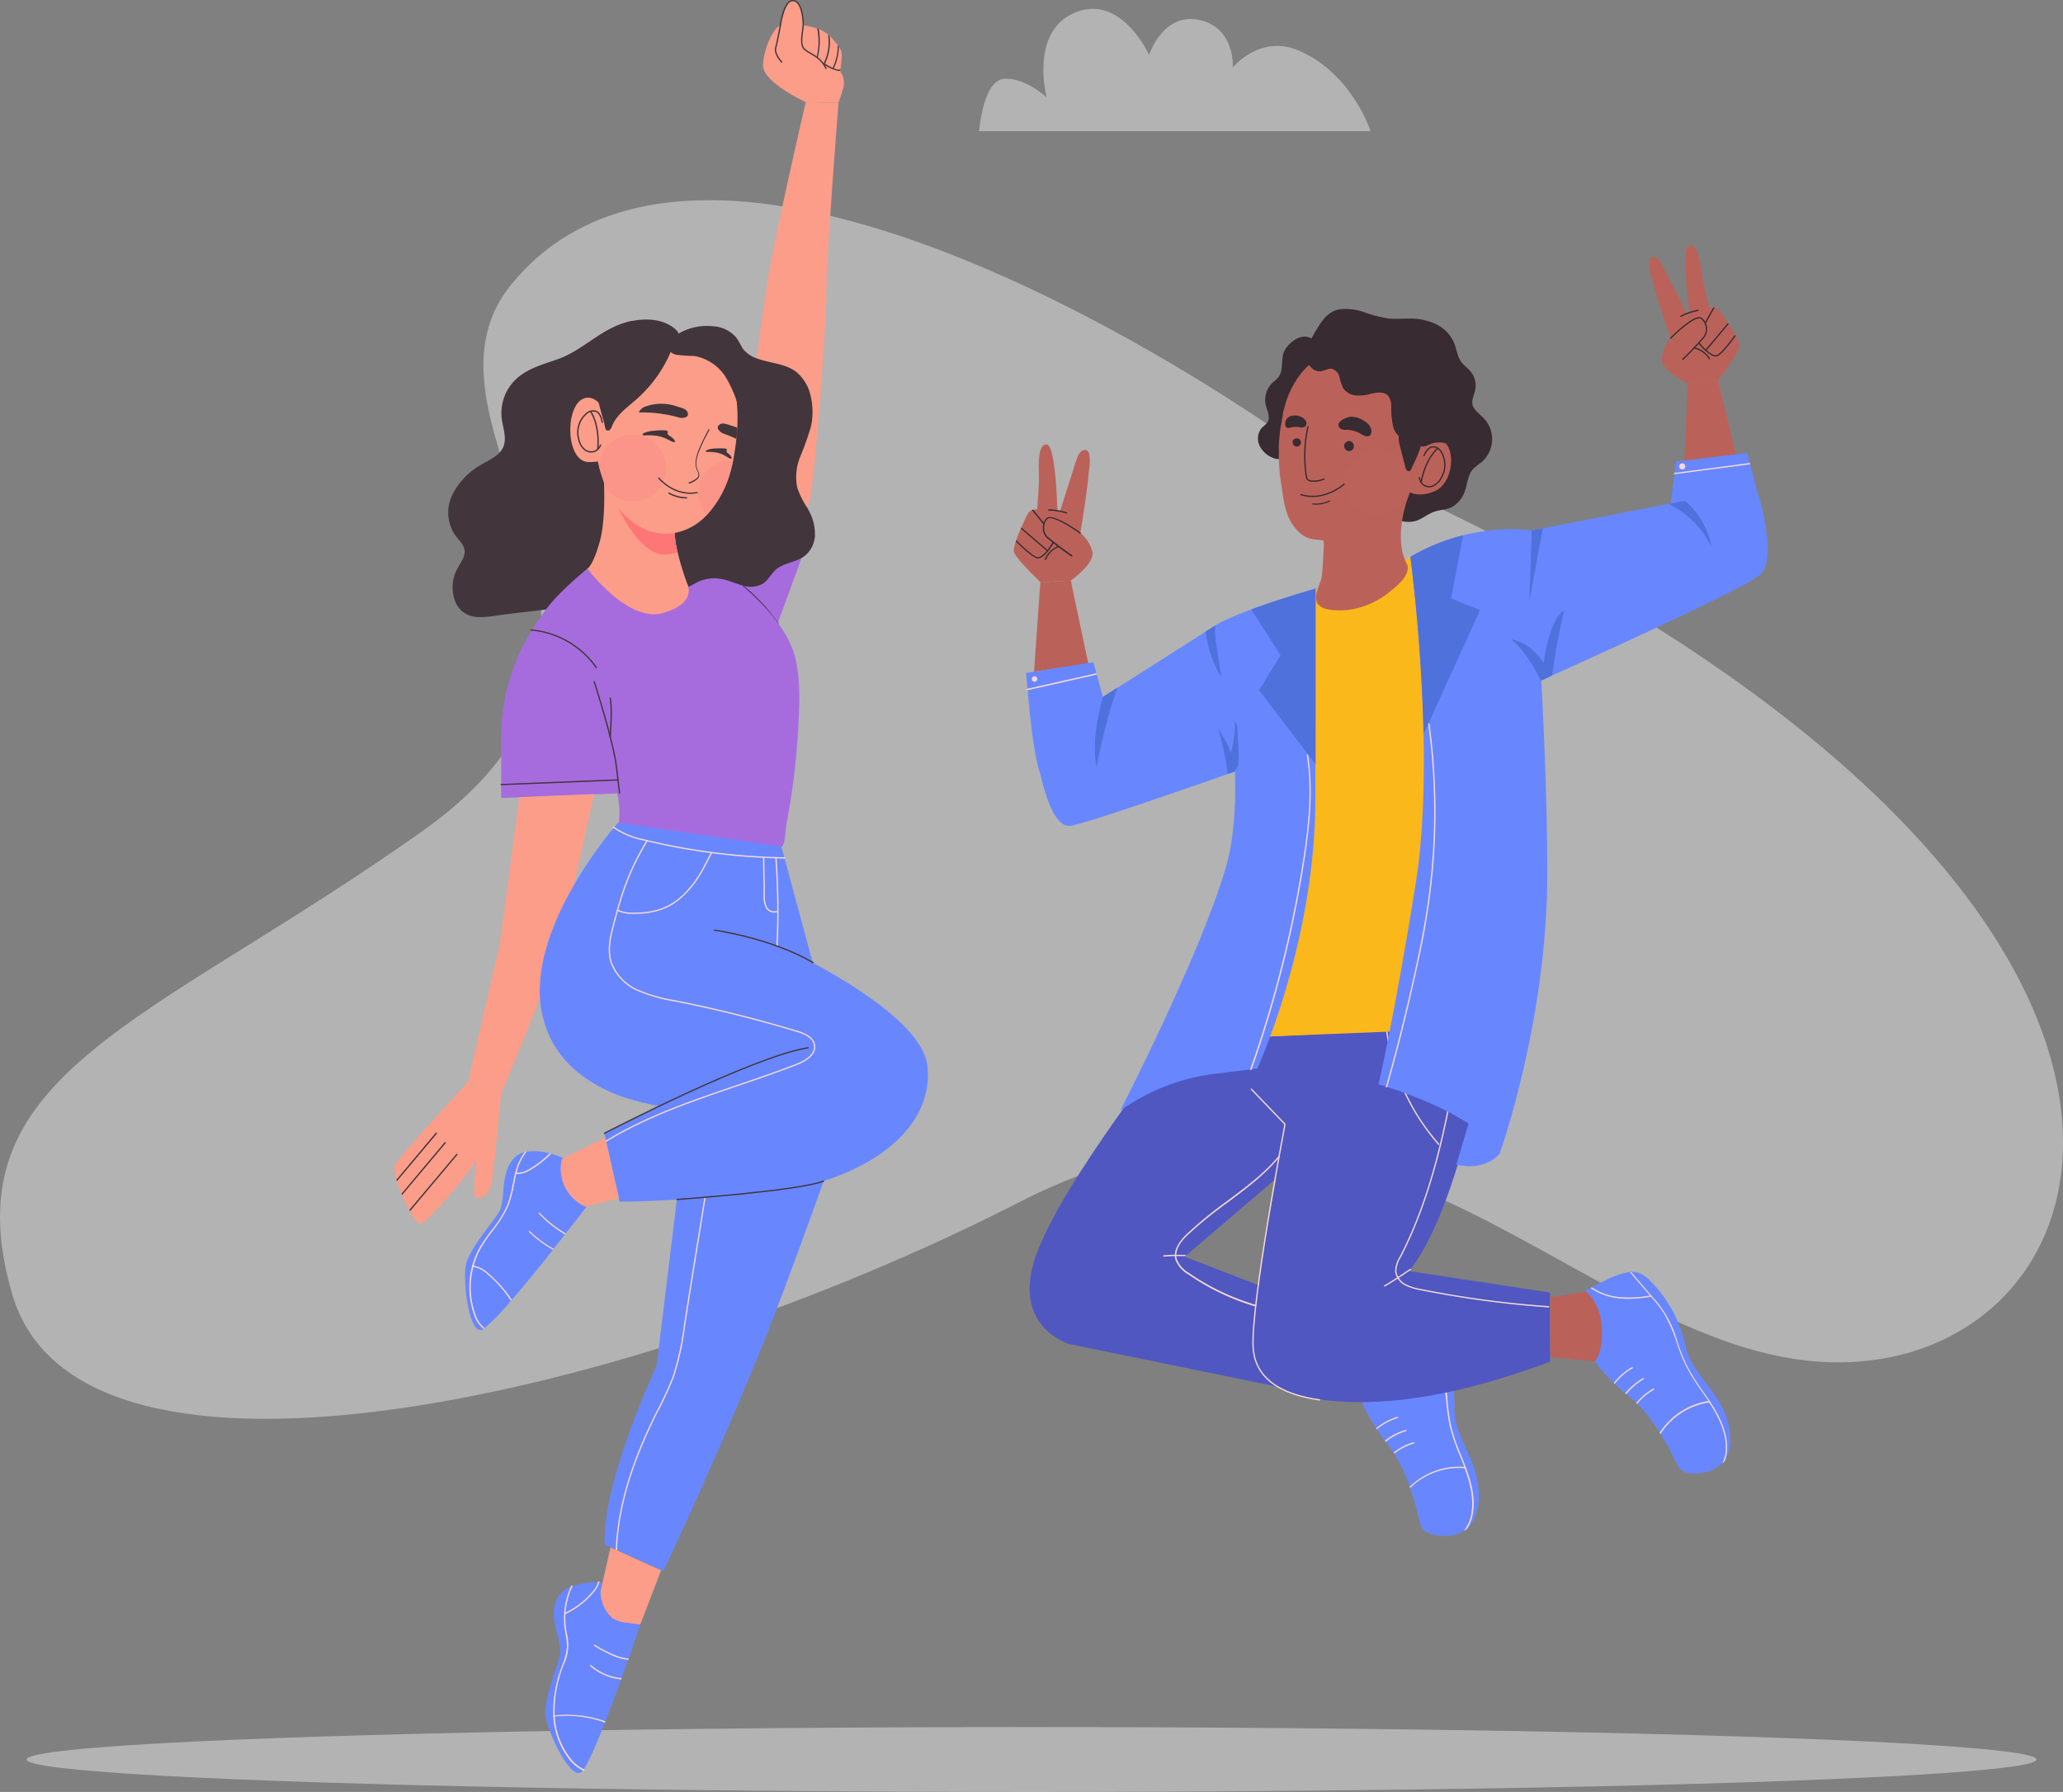 <svg id="svg4000" xmlns="http://www.w3.org/2000/svg" xmlns:xlink="http://www.w3.org/1999/xlink" viewBox="0 0 593.16 515.32"><rect x="0" y="0" width="593.16" height="515.32" fill="#808080" stroke="none"/><defs><linearGradient id="linear-gradient" x1="-739.53" y1="713.1" x2="-723" y2="731.37" gradientTransform="translate(-577.14 1268.85) rotate(180) scale(1.34)" gradientUnits="userSpaceOnUse"><stop offset="0" stop-color="#d16969" stop-opacity="0"/><stop offset="1" stop-color="#ba625a" stop-opacity="0.5"/></linearGradient><linearGradient id="linear-gradient-2" x1="275.87" y1="724.36" x2="281.41" y2="724.36" gradientTransform="matrix(1.34, 0, 0, -1.34, 14.87, 1268.85)" xlink:href="#linear-gradient"/></defs><g id="layer1"><g id="g3980"><path id="path20" d="M375.18,178c-11.42-5.17-19.38,4.67-19.38,4.67s.72-11.5-9.71-13.66-14.37,10.07-14.37,10.07-7.91-17.62-21.2-12.22-8.26,24.43-8.26,24.43-6.11-5.74-12.21-5.34-7.2,15.06-7.2,15.06H395.39s-5.1-16.2-20.21-23Z" transform="translate(-1.33 -163.29)" fill="#fff" fill-opacity="0.4"/><path id="path24" d="M373,290.32S208.92,171.15,148.42,245C114.79,286.05,202,346.06,122.91,402.2S-13.8,471.65,4.86,535.54C24.41,602.47,185.14,565,294.7,508.86s169.54,57.82,247.4,45.23S644.6,404.58,373,290.32Z" transform="translate(-1.33 -163.29)" fill="#fff" fill-opacity="0.4"/><ellipse id="ellipse32" cx="296.58" cy="505.99" rx="288.96" ry="9.33" fill="#fff" fill-opacity="0.4"/><path id="path443" d="M182.92,255.58a24.84,24.84,0,0,0-2.95.84c-6.68,2.38-11.51,7.73-18.11,10.11-4.26,1.52-8.92,2.67-12.29,5.93a13.37,13.37,0,0,0-4,11c.28,2.67,1.55,5.68.52,8.24s-3.83,3.72-6,5a20.74,20.74,0,0,0-8.61,8.67,11.74,11.74,0,0,0,.68,11.79c1.05,1.42,2.55,2.67,2.75,4.42s-1,3.28-1.82,4.79a11.22,11.22,0,0,0-.65,10.41c2.67,5.08,7.67,4.09,12.3,3.45,10.34-1.44,21.18-2.1,31.29-4.77a12.24,12.24,0,0,0,10.45-10.84c1.51-6.07,1.84-12.37,2.39-18.6q1.16-13.05,3.53-26c.78-4.25,1.67-8.5,2.67-12.71.56-2.39,2.87-7.13.63-9.17-3.3-3.09-8.34-3.43-12.76-2.51Z" transform="translate(-1.33 -163.29)" fill="#42353b"/><path id="path445" d="M213.39,303.47s6.67-45.31,8.24-57S233,192.67,233,192.67l9.42.2s-3.46,43.77-3.46,53.63-3.15,53.71-4.94,61-2.87,12.09-2.87,12.09Z" transform="translate(-1.33 -163.29)" fill="#fb9d89"/><path id="path447" d="M243.84,188.36a36,36,0,0,1-1.47,4.51l-9.35-.2s-12.49-5.73-12.3-10.68,3.07-10.58,4.73-11.21l.3-.09a20.63,20.63,0,0,1,6.56-.11,19.24,19.24,0,0,1,3.89.89l.45.16a9.87,9.87,0,0,1,2.82,1.61l.43.37.3.3c.89,1,1.49,1.69,2,2.32h0a5.21,5.21,0,0,1,.36.55,3.76,3.76,0,0,1,.75,2.95,25.91,25.91,0,0,1-.35,3.52h0v.63a5.83,5.83,0,0,1,.9,4.48Z" transform="translate(-1.33 -163.29)" fill="#fb9d89"/><path id="path449" d="M224.7,176.54s1.53-13,4.51-13.07,3,5.67,3.1,9.13,0,4.42,0,4.42Z" transform="translate(-1.33 -163.29)" fill="#fb9d89"/><path id="path451" d="M226.1,181.12s-2.23-2.22-1.72-4.1,1.39-6.77,1.39-6.77.89-6.68,3.42-6.78,3.11,4.93,3.09,6.78-1,5.16,0,6.77,4.69,2,6.55,5.95" transform="translate(-1.33 -163.29)" fill="none" stroke="#42353b" stroke-linecap="round" stroke-linejoin="round" stroke-width="0.37"/><path id="path453" d="M236.45,179.8a.11.11,0,0,1,0,.08.17.17,0,0,1-.14,0h0a.17.17,0,0,1-.15-.2v-.09a19,19,0,0,0,.12-8.16l.45.16a19.6,19.6,0,0,1-.28,8.21Z" transform="translate(-1.33 -163.29)" fill="#42353b"/><path id="path455" d="M238.52,181.63l-.09.2a.26.26,0,0,1-.16.09.14.14,0,0,1-.09,0,.2.2,0,0,1-.1-.25,14,14,0,0,0,1.34-8.38l.43.37a14.51,14.51,0,0,1-1.33,8Z" transform="translate(-1.33 -163.29)" fill="#42353b"/><path id="path457" d="M242.92,183.31v.39h-.22a2.8,2.8,0,0,1-.64-.08,12.08,12.08,0,0,1-3.74-1.71s-.06-.07-.06-.1a.14.14,0,0,1,0-.17.2.2,0,0,1,.25,0h.08a18,18,0,0,0,2.2,1.2l.34.13a7.47,7.47,0,0,0,1,.31,2.49,2.49,0,0,0,.77,0Z" transform="translate(-1.33 -163.29)" fill="#42353b"/><path id="path459" d="M242.53,176.78a14.84,14.84,0,0,1-1.44,6.1h0a.14.14,0,0,1-.14.08h-.09a.21.21,0,0,1-.11-.2,14.28,14.28,0,0,0,1.43-6.49h0Z" transform="translate(-1.33 -163.29)" fill="#42353b"/><polygon id="polygon461" points="223.09 150.23 230.42 153.52 230.55 153.58 232.62 154.52 230.43 160.52 223.75 178.84 223.62 179.2 223.37 179.9 203.16 166.61 198.06 163.25 199.34 159.86 204.09 147.15 205.83 142.51 206.94 143.02 223.09 150.23" fill="#a66cde"/><path id="path463" d="M214.84,331.71A54.86,54.86,0,0,1,225,342.59" transform="translate(-1.33 -163.29)" fill="none" stroke="#42353b" stroke-linecap="round" stroke-linejoin="round" stroke-width="0.37"/><path id="path465" d="M235.48,318.55a7.89,7.89,0,0,1-3,4.78,4.12,4.12,0,0,1-.75.47l-6.67,18.33a11.55,11.55,0,0,1-2.68-3.52c-.56-1.56.82-3.32,1.34-4.82.91-2.52,1.54-5.17,2.35-7.74a30.62,30.62,0,0,1,1.34-3.84,13.64,13.64,0,0,1,2.29-3.75,6.77,6.77,0,0,1,1.89-1.48.67.67,0,0,1,.18-.11h.07a2.69,2.69,0,0,1,2.23-.24A2.55,2.55,0,0,1,235.48,318.55Z" transform="translate(-1.33 -163.29)" fill="#a66cde" opacity="0.32" style="isolation:isolate"/><path id="path467" d="M170.23,326.82s-10,8-13.35,13.86c0,0,10.07,23.26,15.72,33.5s7.65,21.85,6.54,25.73c-.31,1.06,0,1.42,0,1.42s28.56,15.15,47,5.41c.91-.48,1.08-5.09,1.26-6.1.58-3.29,1.18-6.56,1.65-9.86.91-6.39,1.52-12.85,1.86-19.3.32-6.13.56-12.91-.9-18.88-1.33-5.72-5.34-11.05-9.19-15.16a82.36,82.36,0,0,0-9.09-8.22c-1.55-1.22-3.3-2.32-4.73-3.7-.73-.69-1.74-2.92-2.92-2.77Z" transform="translate(-1.33 -163.29)" fill="#a66cde"/><path id="path469" d="M156.82,340.68A59.19,59.19,0,0,0,145.43,376v16.78l34-1.34s1.7-8.2-4.44-20S156.82,340.68,156.82,340.68Z" transform="translate(-1.33 -163.29)" fill="#a66cde"/><path id="path471" d="M172.18,359.33s5.54,17.16,6.41,24.59l.87,7.42" transform="translate(-1.33 -163.29)" fill="none" stroke="#42353b" stroke-linecap="round" stroke-linejoin="round" stroke-width="0.37"/><path id="path473" d="M176.79,375.17s.63-8,0-11.11" transform="translate(-1.33 -163.29)" fill="none" stroke="#42353b" stroke-linecap="round" stroke-linejoin="round" stroke-width="0.37"/><line id="line475" x1="144.08" y1="225.63" x2="177.69" y2="224.29" stroke-width="0.37" stroke="#42353b" stroke-linecap="round" stroke-linejoin="round" fill="none"/><path id="path477" d="M154,344.46a25.56,25.56,0,0,1,18.81,10.84" transform="translate(-1.33 -163.29)" fill="none" stroke="#42353b" stroke-linecap="round" stroke-linejoin="round" stroke-width="0.37"/><path id="path479" d="M150.68,392.53,145,434.88l-9.13,39.58,9.56,3.39s12.53-29.76,16.2-41.74,10.51-44.47,10.51-44.47Z" transform="translate(-1.33 -163.29)" fill="#fb9d89"/><path id="path481" d="M145.47,477.85l-5,15c-1.47,5.14-16.13,21.89-18.09,22.39-.66.16-1.9-1.34-3.2-3.64l-.2-.36a44.3,44.3,0,0,1-2.08-4.27c-.06-.12-.11-.25-.16-.38-.51-1.21-1-2.45-1.34-3.58a1.69,1.69,0,0,0-.12-.44c-.56-2-.73-3.66-.28-4.46,1.73-2.92,20.84-23.66,20.84-23.66Z" transform="translate(-1.33 -163.29)" fill="#fb9d89"/><path id="path483" d="M139,491.26s-2.32,16-.73,16.52,3.79-1.17,4.41-4.26,2.75-25.67,2.75-25.67l-5.34,4Z" transform="translate(-1.33 -163.29)" fill="#fb9d89"/><path id="path485" d="M132.85,495.37,119.22,511.6l-.2-.36,13.55-16.11a.2.2,0,0,1,.25,0,.19.19,0,0,1,0,.24Z" transform="translate(-1.33 -163.29)" fill="#42353b"/><path id="path487" d="M129.5,492l-12.56,14.95c-.06-.12-.11-.25-.16-.38l12.42-14.81a.2.2,0,0,1,.27,0,.21.21,0,0,1,0,.24Z" transform="translate(-1.33 -163.29)" fill="#42353b"/><path id="path489" d="M126.93,489.31,115.43,503a1.59,1.59,0,0,0-.12-.44l11.33-13.52a.19.19,0,0,1,.26,0h0a.17.17,0,0,1,0,.24Z" transform="translate(-1.33 -163.29)" fill="#42353b"/><path id="path491" d="M235.69,317.19a7.62,7.62,0,0,1-.21,1.34,7.9,7.9,0,0,1-3,4.78,4.07,4.07,0,0,1-.75.46c-1.73,1-3.82,1.34-5.61,2.25a6.51,6.51,0,0,0-1.74,1.11c-1.34,1.2-2.17,3-3.68,4a7.29,7.29,0,0,1-5.9.51l-.28-.07c-1.86-.54-3.63-1.33-5.53-1.74a11.15,11.15,0,0,0-4.53,0,10.68,10.68,0,0,0-3.27,1.22,11.91,11.91,0,0,1-1.94,1,2.64,2.64,0,0,1-1.15.13,3.87,3.87,0,0,1-2.31-1.58,21.27,21.27,0,0,1-3.71-6.51c-.2-.5-.36-1-.51-1.49a31.91,31.91,0,0,1-1.19-6.05c-.11-1.12-.18-2.23-.2-3.32v-1.67a77,77,0,0,1,.66-8c.09-.78.2-1.57.31-2.36.3-2.16.61-4.31.89-6.48v-.36c.21-1.68.37-3.38.53-5.07,0-.75.13-1.53.16-2.27.11-1.51.18-3,.24-4.53v-6.31q0-4-.3-8v-.65a12.78,12.78,0,0,1,.14-4.23,4.66,4.66,0,0,1,1.22-2.24,3.84,3.84,0,0,1,.57-.57,3.14,3.14,0,0,1,.4-.34c.39-.31.81-.6,1.23-.87h.11a16.12,16.12,0,0,1,9.74-2.19,9.53,9.53,0,0,1,6.86,3.18c.8,1,1.34,2.29,2,3.33a8.43,8.43,0,0,0,3.77,2.67c3.59,1.43,8.17,1.5,11.38,3.83a12.31,12.31,0,0,1,4.33,7.12,19.65,19.65,0,0,1,.08,8.7,81.53,81.53,0,0,1-3.08,8.69,15.22,15.22,0,0,0-.84,9,24.7,24.7,0,0,0,2.83,5.65c.19.35.39.7.56,1.06a13.32,13.32,0,0,1,1.66,6.85Z" transform="translate(-1.33 -163.29)" fill="#42353b"/><path id="path493" d="M191.91,339.6c-10.11,2.82-21.68-12.78-21.68-12.78s1.7-.92,3.62-8.09,1-19.48,1-19.48l14.87,12,5.62,4.56a24.37,24.37,0,0,0,.8,6.18,81.59,81.59,0,0,0,2.79,9.18s3.06,5.59-7.05,8.41Z" transform="translate(-1.33 -163.29)" fill="#fb9d89"/><path id="path495" d="M196.17,322a9,9,0,0,1-3.38.76c-8.49.4-15.09-16.52-15.09-16.52l12,5,5.62,4.56a24.8,24.8,0,0,0,.83,6.18Z" transform="translate(-1.33 -163.29)" fill="#f77"/><path id="path497" d="M196.17,322a9,9,0,0,1-3.38.76c-8.49.4-15.09-16.52-15.09-16.52l12,5,5.62,4.56a24.8,24.8,0,0,0,.83,6.18Z" transform="translate(-1.33 -163.29)" fill="#f77" opacity="0.35" style="isolation:isolate"/><path id="path499" d="M213.31,286.3a30.24,30.24,0,0,1-.26,3.2c-.23,2.19-.57,4.26-.89,6a44.37,44.37,0,0,1-1.23,4.83,30.31,30.31,0,0,1-6.39,11.06,16.56,16.56,0,0,1-9.67,5.24c-9.11,1.33-16.69-6.27-19.66-14.11a44.61,44.61,0,0,1-3-13.77S172,260.69,195.89,261C211.27,261.15,213.92,274.94,213.31,286.3Z" transform="translate(-1.33 -163.29)" fill="#fb9d89"/><path id="path501" d="M195.49,265.27a45.34,45.34,0,0,0,5.34.38,13.35,13.35,0,0,1,9.35,6.41,35.09,35.09,0,0,1,4.1,10.87,2.85,2.85,0,0,0,.65,1.42,1,1,0,0,0,1.34,0,1.29,1.29,0,0,0,.15-.72,29,29,0,0,0-3.33-15.35,12.72,12.72,0,0,0-9.13-7.17,28.51,28.51,0,0,0-10.44-.86c-3.56.39.19,4.58,2,5Z" transform="translate(-1.33 -163.29)" fill="#42353b"/><path id="path503" d="M177.68,285.82s-4-10.51-9-7.7-4.61,18.33,2.18,18.06,6.78-1.87,6.78-1.87Z" transform="translate(-1.33 -163.29)" fill="#fb9d89"/><path id="path505" d="M174.47,284.73c-.22-1.24-.61-2.67-1.79-3.15a2.92,2.92,0,0,0-2.68.59,7.17,7.17,0,0,0-2.31,7.27,5.44,5.44,0,0,0,1.58,3,3,3,0,0,0,3.21.57,3.63,3.63,0,0,0,1.53-1.71" transform="translate(-1.33 -163.29)" fill="none" stroke="#42353b" stroke-linecap="round" stroke-linejoin="round" stroke-width="0.39"/><path id="path507" d="M171.13,281.62s2.67,3.5,2.08,10.85" transform="translate(-1.33 -163.29)" fill="none" stroke="#42353b" stroke-linecap="round" stroke-linejoin="round" stroke-width="0.39"/><path id="path509" d="M183.19,288.31a9.6,9.6,0,0,0-9.58,9.25,49.42,49.42,0,0,0,1.6,5c.19.52.4,1,.64,1.53a9.61,9.61,0,1,0,7.34-15.79Z" transform="translate(-1.33 -163.29)" fill="#fb9489"/><path id="path511" d="M212.16,295.54a44.37,44.37,0,0,1-1.23,4.83,30.31,30.31,0,0,1-6.39,11.06,9.42,9.42,0,0,1-2.37-6.3,9.58,9.58,0,0,1,9.57-9.6h.42Z" transform="translate(-1.33 -163.29)" fill="#fb9489"/><path id="path513" d="M187.25,280.09A3.26,3.26,0,0,0,185,281.9a39.28,39.28,0,0,1,11.56,1.46c1.14.32,3.25,0,2.35-1.72-.44-.87-2-1.15-2.89-1.45A13.52,13.52,0,0,0,187.25,280.09Z" transform="translate(-1.33 -163.29)" fill="#42353b"/><path id="path515" d="M213.31,286.3a30.24,30.24,0,0,1-.26,3.2,35.91,35.91,0,0,0-3.63-1.49c-1.12-.39-2.67-1.9-.94-2.77.86-.45,2.35.24,3.21.48a12,12,0,0,1,1.62.58Z" transform="translate(-1.33 -163.29)" fill="#42353b"/><path id="path517" d="M199.44,302.32a.18.18,0,0,1-.1-.24.17.17,0,0,1,.1-.1,6.22,6.22,0,0,0,2.21-1.18,1.62,1.62,0,0,0,.44-.53,2,2,0,0,0-.28-1.55l-.16-.38c-.8-2,0-4.31.74-6.1a54.4,54.4,0,0,1,2.68-5.48.17.17,0,0,1,.21,0,.2.2,0,0,1,0,.25,50.72,50.72,0,0,0-2.67,5.44c-.79,1.83-1.5,4-.75,5.83a.92.92,0,0,0,.15.36,2.26,2.26,0,0,1,.28,1.86,2.11,2.11,0,0,1-.54.65,6.19,6.19,0,0,1-2.32,1.23Z" transform="translate(-1.33 -163.29)" fill="#42353b"/><path id="path519" d="M192.55,287.06a1.56,1.56,0,0,1,.57.11.42.42,0,0,1,.22.46c0,.08-.08.15-.11.24-.08.38.76.8,1,1a3.82,3.82,0,0,1,1.11,1.12c.1.18.12.45-.18.44a2.17,2.17,0,0,1-.92-.3c-.63-.3-1.24-.65-1.9-.9a9.8,9.8,0,0,0-2.05-.59,17,17,0,0,0-3.49-.14h-.32a.39.39,0,0,1-.35-.2.28.28,0,0,1,0-.25.91.91,0,0,1,.23-.17,8.39,8.39,0,0,1,3-.71,21,21,0,0,1,3.17-.12Z" transform="translate(-1.33 -163.29)" fill="#42353b"/><path id="path521" d="M209.74,292.28a1,1,0,0,1,.45.12.32.32,0,0,1,.14.4.55.55,0,0,0-.12.19c-.12.31.5.69.7.87a2.71,2.71,0,0,1,.78,1c.07.16,0,.38-.2.36a2,2,0,0,1-.74-.3c-.48-.28-.93-.6-1.44-.84a9.26,9.26,0,0,0-1.63-.57,12.58,12.58,0,0,0-2.87-.27h-.27c-.1,0-.24,0-.25-.19a.19.19,0,0,1,.08-.2.39.39,0,0,1,.2-.13,7.54,7.54,0,0,1,2.58-.46,18.66,18.66,0,0,1,2.59,0Z" transform="translate(-1.33 -163.29)" fill="#42353b"/><path id="path523" d="M190.76,300.8s4.35,5.34,11,4.16" transform="translate(-1.33 -163.29)" fill="none" stroke="#42353b" stroke-linecap="round" stroke-linejoin="round" stroke-width="0.37"/><path id="path525" d="M193.71,305.12a10.36,10.36,0,0,0,5,1.33" transform="translate(-1.33 -163.29)" fill="none" stroke="#42353b" stroke-linecap="round" stroke-linejoin="round" stroke-width="0.39"/><path id="path527" d="M175.35,286.3a1.21,1.21,0,0,0,.3.67.86.86,0,0,0,1.09-.12,3.25,3.25,0,0,0,.57-1.05c1.34-3.31,4.53-5.47,7.21-7.86a37.85,37.85,0,0,0,9.35-12.75c.79-1.74,1.44-3.86.5-5.54s-3.38-2.28-5.41-2.07a17.57,17.57,0,0,0-8.4,3.66,20.54,20.54,0,0,0-6.68,7.77c-2.58,5.87.21,11.53,1.47,17.29Z" transform="translate(-1.33 -163.29)" fill="#42353b"/><path id="path529" d="M238.07,503v.12l-.46,1.34c-1.92,5.42-5.21,14.58-11,30.05C214,568.66,192.08,615.1,192.08,615.1l-16.89-7.64c-.82-18,14.93-51.37,14.93-51.37l5.58-45.74.23-1.81v-.25c-14.41.76-16.48.53-16.48.53l-4.34-19.59L191,481.3c-13.35-1.95-31.81-9.35-34.24-29.17C153.87,428.21,179,399.9,179,399.9l47,6.84,9,33.39c15.47,8.39,32,19.64,33,29.91,1.48,14.52-10.5,26.74-30,32.92Z" transform="translate(-1.33 -163.29)" fill="#6887ff"/><path id="path531" d="M238,503.08l-.45,1.34a13.24,13.24,0,0,1-2.94,1.64,71.81,71.81,0,0,1-9.6,3l-16.16,4.4c-2.85.79-5.92,1.56-8.68.47a9.67,9.67,0,0,1-4.48-3.73l.19-1.76h0c1.33-1.47,6.42-1,8-1.08,6.33-.47,12.64-1,19-1.51C228.06,505.47,233.26,505,238,503.08Z" transform="translate(-1.33 -163.29)" fill="#6887ff" opacity="0.27" style="isolation:isolate"/><path id="path533" d="M190.2,481.68h0l.32-.06a34.3,34.3,0,0,0,6.61-3,221.63,221.63,0,0,1,33.2-13.36h.14l2.38-.73c.33-.48-.5-.92-1.09-.92a65.26,65.26,0,0,0-13.15,1.25,68.45,68.45,0,0,0-22.31,8.67c-1.57,1-9,4.88-8.8,6.89a1.31,1.31,0,0,0,0,.28Z" transform="translate(-1.33 -163.29)" fill="#6887ff" opacity="0.27" style="isolation:isolate"/><path id="path535" d="M187.41,405c-5.22,8.76-7.21,14.77-9.79,24.64-.9,3.41-1.61,7.05-.55,10.42a14.1,14.1,0,0,0,7.61,8,46,46,0,0,0,10.92,3.09c11.78,2.33,23.45,5.26,34.93,8.73,2.17.66,4.68,1.74,5,4,.41,2.67-2.58,4.51-5.12,5.5-18.51,7.19-38.21,11.87-55.13,22.27" transform="translate(-1.33 -163.29)" fill="none" stroke="#f5d9d6" stroke-linecap="round" stroke-linejoin="round" stroke-width="0.37"/><path id="path537" d="M178.86,425a8,8,0,0,0,3.81.9c6,.2,11.07-1.11,15.32-5.35s5.58-7.66,7.92-12" transform="translate(-1.33 -163.29)" fill="none" stroke="#f5d9d6" stroke-linecap="round" stroke-linejoin="round" stroke-width="0.37"/><path id="path539" d="M224.43,410a211.73,211.73,0,0,1,.33,25.19" transform="translate(-1.33 -163.29)" fill="none" stroke="#f5d9d6" stroke-linecap="round" stroke-linejoin="round" stroke-width="0.37"/><path id="path541" d="M224.63,425.44a2.53,2.53,0,0,1-3-1.33,7.34,7.34,0,0,1-.58-3.49c0-4.79-.13-5.78-.14-10.58" transform="translate(-1.33 -163.29)" fill="none" stroke="#f5d9d6" stroke-linecap="round" stroke-linejoin="round" stroke-width="0.37"/><path id="path543" d="M177.68,401.16a23.19,23.19,0,0,0,8.79,3.67A182.64,182.64,0,0,0,227,410" transform="translate(-1.33 -163.29)" fill="none" stroke="#f5d9d6" stroke-linecap="round" stroke-linejoin="round" stroke-width="0.37"/><path id="path545" d="M204,507.89c-2,12.53-4,24.53-5.93,37.08a78.75,78.75,0,0,1-3.17,14.3A99.62,99.62,0,0,1,190,569.78c-6.15,12.38-11,25.7-11.46,39.52" transform="translate(-1.33 -163.29)" fill="none" stroke="#f5d9d6" stroke-linecap="round" stroke-linejoin="round" stroke-width="0.37"/><path id="path547" d="M206.77,430.78S223,433,235.12,440.13" transform="translate(-1.33 -163.29)" fill="none" stroke="#42353b" stroke-linecap="round" stroke-linejoin="round" stroke-width="0.37"/><path id="path549" d="M175.13,489.19s42.4-22,58.53-24.59" transform="translate(-1.33 -163.29)" fill="none" stroke="#42353b" stroke-linecap="round" stroke-linejoin="round" stroke-width="0.37"/><path id="path551" d="M196,508.22s34.58-2.41,42.1-5.26" transform="translate(-1.33 -163.29)" fill="none" stroke="#42353b" stroke-linecap="round" stroke-linejoin="round" stroke-width="0.37"/><path id="path553" d="M185.7,629.67s-1.5,4.48-3.63,10.54a1.47,1.47,0,0,1-.15.39c-.58,1.65-1.22,3.44-1.88,5.34,0,.13-.09.26-.15.39-1.43,4-3,8.16-4.5,12l-.13.36c-2.4,6.11-4.67,11.36-6.12,13.46a3.71,3.71,0,0,1-.23.32,2,2,0,0,1-.75.67c-3.27,1-8.85-10.93-9.88-15.75s3.39-14.69,4.09-18.44-3.54-10.31-.9-15.86a7.27,7.27,0,0,1,4-3.48,3.16,3.16,0,0,1,.43-.16,21,21,0,0,1,7.38-1.12h.88Z" transform="translate(-1.33 -163.29)" fill="#6887ff"/><path id="path555" d="M169.19,672.54h-.07a11.12,11.12,0,0,1-4.2-3.4,22,22,0,0,1-4.52-12.93,36.22,36.22,0,0,1,2.42-13.58c.08-.23.17-.47.25-.71a16.88,16.88,0,0,0,1.25-4.68,16.3,16.3,0,0,0-.38-4c-.09-.51-.17-1-.25-1.54a22.23,22.23,0,0,1,1.87-12.35.2.2,0,0,1,.24-.1.18.18,0,0,1,.11.22l0,0a21.94,21.94,0,0,0-1.83,12.14c.07.51.16,1,.26,1.52a12.92,12.92,0,0,1-.89,8.8l-.26.71a35.67,35.67,0,0,0-2.39,13.44,21.66,21.66,0,0,0,4.43,12.71,10.68,10.68,0,0,0,4,3.29.19.19,0,0,1,.09.25.16.16,0,0,1-.12.17Z" transform="translate(-1.33 -163.29)" fill="#f5d9d6"/><path id="path557" d="M163.91,627.43a.18.18,0,0,1-.17-.11.19.19,0,0,1,.09-.25,23.26,23.26,0,0,0,8-6.23,6.4,6.4,0,0,0,1.48-2.67.19.19,0,0,1,.22-.15h0a.2.2,0,0,1,.14.23,6.93,6.93,0,0,1-1.57,2.86,23.54,23.54,0,0,1-8.14,6.33Z" transform="translate(-1.33 -163.29)" fill="#f5d9d6"/><path id="path559" d="M175.41,658.31l-.13.36a32,32,0,0,0-14.48-1.75h-.37a.71.71,0,0,1-.11-.12.2.2,0,0,1,.1-.18h.37a32.72,32.72,0,0,1,14.62,1.69Z" transform="translate(-1.33 -163.29)" fill="#f5d9d6"/><path id="path561" d="M182.09,640.24a1.26,1.26,0,0,1-.14.38,14.85,14.85,0,0,1-3.77-.92,38,38,0,0,1-6-3.1.18.18,0,0,1-.08-.25h0a.21.21,0,0,1,.27-.07,37.15,37.15,0,0,0,5.95,3.06,14.57,14.57,0,0,0,3.78.9Z" transform="translate(-1.33 -163.29)" fill="#f5d9d6"/><path id="path563" d="M180.06,645.87c0,.13-.09.26-.14.39A15.94,15.94,0,0,1,171,642.4a.22.22,0,0,1,0-.27.21.21,0,0,1,.28,0,15.28,15.28,0,0,0,8.77,3.74Z" transform="translate(-1.33 -163.29)" fill="#f5d9d6"/><path id="path565" d="M176.86,608.3S174,620.92,174,621a10.29,10.29,0,0,0,3.45,7.66,10.11,10.11,0,0,0,4.41,1.33c.4,0,3.48.72,3.67.23l5.88-15.35Z" transform="translate(-1.33 -163.29)" fill="#fb9d89"/><path id="path567" d="M170,510.27s-2.46,3.22-6,7.72a2.17,2.17,0,0,1-.24.29c-1,1.34-2.08,2.67-3.23,4.11l-.19.31c-3.77,4.73-8,10-11.82,14.36l-.27.32a67.66,67.66,0,0,1-7.54,7.79l-.34.22a1.57,1.57,0,0,1-.92.4c-3.38-.16-4.86-13.18-4.28-18.08s7.94-12.81,9.79-16.16,0-10.89,4.26-15.28a6.08,6.08,0,0,1,3-1.66,2.85,2.85,0,0,1,.58-.12,16,16,0,0,1,6.67.52,3,3,0,0,1,.43.12,28.67,28.67,0,0,1,3.37,1.19Z" transform="translate(-1.33 -163.29)" fill="#6887ff"/><path id="path569" d="M152.76,494.47a15,15,0,0,0-2.87,6,2.22,2.22,0,0,0-.09.37h0c-.24,1-.46,2-.67,3.05a32.55,32.55,0,0,1-1.67,6.23,34.31,34.31,0,0,1-4.5,7.19,43.39,43.39,0,0,0-3.41,5,20.61,20.61,0,0,0-2,5,1.58,1.58,0,0,0-.11.37,22.83,22.83,0,0,0,.6,13.61,7.73,7.73,0,0,0,2.61,3.88l-.34.22a8.17,8.17,0,0,1-2.67-4,23.37,23.37,0,0,1,1.58-19.3,44.11,44.11,0,0,1,3.44-5,33,33,0,0,0,4.41-7,34.48,34.48,0,0,0,1.66-6.17c.2-1,.4-2,.67-3.06a16.33,16.33,0,0,1,2.76-6.23,2,2,0,0,1,.64-.16Z" transform="translate(-1.33 -163.29)" fill="#f5d9d6"/><path id="path571" d="M148.45,537l-.27.32a34.76,34.76,0,0,0-6.57-7.49,8.09,8.09,0,0,0-4.18-2.2h-.24v-.38h.32a8.51,8.51,0,0,1,4.31,2.29A36.52,36.52,0,0,1,148.45,537Z" transform="translate(-1.33 -163.29)" fill="#f5d9d6"/><path id="path573" d="M159.8,495.11a30.06,30.06,0,0,1-6.14,4.74,7.79,7.79,0,0,1-3.41,1.07h-.68v-.39a1.22,1.22,0,0,0,.27,0,6.59,6.59,0,0,0,3.59-1,29.1,29.1,0,0,0,5.89-4.52,2.77,2.77,0,0,1,.48.11Z" transform="translate(-1.33 -163.29)" fill="#f5d9d6"/><path id="path575" d="M164,518a2.17,2.17,0,0,1-.24.29,33.4,33.4,0,0,1-7.51-6,.18.18,0,0,1,0-.25h0a.19.19,0,0,1,.25,0l0,0A32.83,32.83,0,0,0,164,518Z" transform="translate(-1.33 -163.29)" fill="#f5d9d6"/><path id="path577" d="M160.51,522.39l-.19.31a32.44,32.44,0,0,1-6.88-5.11.18.18,0,0,1,0-.25h0a.18.18,0,0,1,.25,0l0,0a31.73,31.73,0,0,0,6.8,5.06Z" transform="translate(-1.33 -163.29)" fill="#f5d9d6"/><path id="path579" d="M175.32,490.43l-12.43,6.15A11.93,11.93,0,0,0,165.28,507c2.81,3.16,4.68,3.3,4.68,3.3l9.35-2.38Z" transform="translate(-1.33 -163.29)" fill="#fb9d89"/><path id="path581" d="M393,566.67a47.31,47.31,0,0,0,4,7.28l.2.32c.69,1.05,1.48,2.18,2.35,3.34.06.09.16.2.22.31l.67.86A25.57,25.57,0,0,1,402,581a1,1,0,0,1,.21.32,46.14,46.14,0,0,1,4.46,9.55l.15.4c1,3.08,1.88,6.2,2.59,9.16a10.21,10.21,0,0,0,.64,2c.94,1.78,3.53,2.31,5.35,2.49a11.29,11.29,0,0,0,6.9-1.34,6.17,6.17,0,0,0,1-.72,5.63,5.63,0,0,0,.84-.92,12.06,12.06,0,0,0,2-4.85c1.09-5.34-.22-10.26-2.35-15.09-1.91-4.3-4.28-8.67-4.26-13.5a37.41,37.41,0,0,0-5.63-20.59,11,11,0,0,0-2.51-2.88,5.94,5.94,0,0,0-2.21-.94l-.47-.06a23.87,23.87,0,0,0-7.66.84c-1.33.27-2.67.59-4,.95l-.24.06c-.67.19-1.34.39-2,.61,1.77,8.94-1.79,20.23-1.79,20.23Z" transform="translate(-1.33 -163.29)" fill="#6887ff"/><path id="path583" d="M408.64,544l4.09,7.77.12.23.06.14a38.23,38.23,0,0,1,2.58,5.59,42,42,0,0,1,1.71,9.1,57.69,57.69,0,0,0,1,6.67,59.07,59.07,0,0,0,2.94,8.58c.41,1,.84,2.1,1.23,3.15a1.52,1.52,0,0,0,.19.5.17.17,0,0,0,0,.1c1.24,3.45,2.57,8,1.85,12.49a10.89,10.89,0,0,1-2.19,5.24,6.33,6.33,0,0,0,1-.72,12.15,12.15,0,0,0,1.62-4.47c.74-4.64-.64-9.27-1.92-12.76-.46-1.23-.95-2.48-1.43-3.68a55.45,55.45,0,0,1-2.91-8.51,62.4,62.4,0,0,1-1-6.67,31.79,31.79,0,0,0-4.39-15l-4-7.71Z" transform="translate(-1.33 -163.29)" fill="#f5d9d6"/><path id="path585" d="M406.64,590.82l.14.4A20,20,0,0,1,422,585.48a.78.78,0,0,1,.51.18.17.17,0,0,1,0,.1l.38.08a.55.55,0,0,0-.08-.4.87.87,0,0,0-.4-.26,1.86,1.86,0,0,0-.41-.08,20.43,20.43,0,0,0-15.31,5.72Z" transform="translate(-1.33 -163.29)" fill="#f5d9d6"/><path id="path587" d="M406.52,551.32a36.69,36.69,0,0,0,6.53.83v-.39a32,32,0,0,1-8.73-1.44,17.15,17.15,0,0,1-7.39-4.62l-.29.25a17.65,17.65,0,0,0,7.56,4.73c.76.24,1.53.46,2.32.64Z" transform="translate(-1.33 -163.29)" fill="#f5d9d6"/><path id="path589" d="M397,574l.2.32a17.07,17.07,0,0,1,6-3.22.21.21,0,0,0,.14-.24.19.19,0,0,0-.24-.12h0A17.83,17.83,0,0,0,397,574Z" transform="translate(-1.33 -163.29)" fill="#f5d9d6"/><path id="path591" d="M399.52,577.61c.06.09.16.2.22.31a17.12,17.12,0,0,1,5.84-3.06.2.2,0,0,0,.13-.24.18.18,0,0,0-.22-.14h0a17.7,17.7,0,0,0-6,3.13Z" transform="translate(-1.33 -163.29)" fill="#f5d9d6"/><path id="path593" d="M402,581a1,1,0,0,1,.21.32,16.69,16.69,0,0,1,5.63-2.91.2.2,0,0,0,.13-.24.16.16,0,0,0-.18-.14l-.05,0a16.76,16.76,0,0,0-5.74,3Z" transform="translate(-1.33 -163.29)" fill="#f5d9d6"/><path id="path595" d="M384.58,545.87l10.44.62s3.56,4,2.08,11.67c-1.34,6.88-4,8.54-4,8.54l-12.15-4Z" transform="translate(-1.33 -163.29)" fill="#ba625a"/><path id="path597" d="M309,549.85l77.47,15.87,5.79-21.65-50.34-19.38.14-.12.44-.36,36.61-31.28,7-32.55-47.25,2.33s-31.77,40-39.5,61.19,9.67,26,9.67,26Z" transform="translate(-1.33 -163.29)" fill="#5057c1"/><path id="path599" d="M335.78,524.5a.19.19,0,0,0,.21.17h0c1-.09,2-.14,3.18-.16H342l.44-.36h-3.31a20.27,20.27,0,0,0-3.2.16.2.2,0,0,0-.17.2Z" transform="translate(-1.33 -163.29)" fill="#f5d9d6"/><path id="path601" d="M362.43,538.93a.18.18,0,0,0,.18-.13.19.19,0,0,0-.13-.24,67,67,0,0,1-19.27-9.18,7.8,7.8,0,0,1-3.55-4.1c-.51-2,.5-4.26,3-6.68A115.55,115.55,0,0,1,354.44,509c5.25-3.93,10.69-8,14.69-12.89a.18.18,0,0,0,0-.27.19.19,0,0,0-.26,0c-4,4.87-9.45,8.91-14.69,12.82a116.65,116.65,0,0,0-11.81,9.68c-2.61,2.57-3.66,5-3.11,7.1a8.15,8.15,0,0,0,3.7,4.31A67.06,67.06,0,0,0,362.31,539Z" transform="translate(-1.33 -163.29)" fill="#f5d9d6"/><path id="path603" d="M429.67,459.09s-8.52,51.9-23.23,69.72L447,535v19.88c-19.31,7.2-41.8,13.17-62.52,11.27-6.09-.56-13.14-1.63-18-5.68-6.76-5.62-4.51-15.4-3.78-23.08a350.06,350.06,0,0,1,7.8-44.53c1.6-7,3-14,4.54-20.94.27-1.2,2.26-13.35,3.78-13.35Z" transform="translate(-1.33 -163.29)" fill="#5057c1"/><path id="path605" d="M361.12,476.52l9.68,10.07s-9.94,52.29-9.16,64.29,14.06,14.2,19.1,15" transform="translate(-1.33 -163.29)" fill="none" stroke="#f5d9d6" stroke-linecap="round" stroke-linejoin="round" stroke-width="0.37"/><path id="path607" d="M406.85,528.35s-5.93,4-7.43,4.73" transform="translate(-1.33 -163.29)" fill="none" stroke="#f5d9d6" stroke-linecap="round" stroke-linejoin="round" stroke-width="0.37"/><path id="path609" d="M421.74,459.58c-3.64,22.31-7.42,45-17.76,65.14a7.79,7.79,0,0,0-1.34,4.23,5.24,5.24,0,0,0,2.67,3.76,15.13,15.13,0,0,0,4.54,1.44,289.65,289.65,0,0,0,36.75,4.94" transform="translate(-1.33 -163.29)" fill="none" stroke="#f5d9d6" stroke-linecap="round" stroke-linejoin="round" stroke-width="0.37"/><path id="path611" d="M415,492.36a62.73,62.73,0,0,1-15.43-37.13" transform="translate(-1.33 -163.29)" fill="none" stroke="#f5d9d6" stroke-linecap="round" stroke-linejoin="round" stroke-width="0.37"/><path id="path613" d="M459.78,554.76a49.29,49.29,0,0,0,5.54,6.19l.27.27c.91.87,1.92,1.79,3,2.67l.3.26.84.69c.68.56,1.33,1.15,2,1.8a1.73,1.73,0,0,1,.28.26,46.3,46.3,0,0,1,6.49,8.32l.23.36c1.71,2.76,3.23,5.61,4.58,8.35a10.24,10.24,0,0,0,1.06,1.77c1.33,1.51,4,1.46,5.77,1.2a11,11,0,0,0,6.42-2.81,5.83,5.83,0,0,0,.78-.93,6.14,6.14,0,0,0,.62-1.09,12,12,0,0,0,.87-5.17c-.12-5.44-2.51-9.95-5.68-14.18-2.81-3.77-6.1-7.5-7.17-12.2a37.58,37.58,0,0,0-10.09-18.82,11,11,0,0,0-3.09-2.24,5.62,5.62,0,0,0-2.36-.4H470a23.74,23.74,0,0,0-7.27,2.54c-1.23.56-2.46,1.16-3.63,1.8a1,1,0,0,0-.23.12c-.62.33-1.22.68-1.8,1,3.68,8.47,2.72,20.21,2.72,20.21Z" transform="translate(-1.33 -163.29)" fill="#6887ff"/><path id="path615" d="M470,529.19l5.73,6.68.16.19.11.12a39.56,39.56,0,0,1,3.77,4.87,43.76,43.76,0,0,1,3.7,8.48,54,54,0,0,0,2.47,6.29,55.52,55.52,0,0,0,4.78,7.7l1.91,2.8c.09.15.2.3.28.44v.1c2,3.07,4.29,7.18,4.61,11.75a11.12,11.12,0,0,1-1,5.6,6.22,6.22,0,0,0,.78-.92,12.15,12.15,0,0,0,.58-4.71c-.32-4.7-2.67-8.89-4.74-12-.7-1.11-1.47-2.19-2.21-3.26a58.19,58.19,0,0,1-4.73-7.64,60.11,60.11,0,0,1-2.47-6.25,31.67,31.67,0,0,0-7.63-13.59l-5.7-6.68Z" transform="translate(-1.33 -163.29)" fill="#f5d9d6"/><path id="path617" d="M478.53,575.32l.23.37a20,20,0,0,1,13.5-9,.66.66,0,0,1,.55,0,.14.14,0,0,1,0,.09h.37a.51.51,0,0,0-.15-.39,1,1,0,0,0-.44-.14,1.48,1.48,0,0,0-.42,0,20.4,20.4,0,0,0-13.64,9.06Z" transform="translate(-1.33 -163.29)" fill="#f5d9d6"/><path id="path619" d="M469.56,536.81a37.87,37.87,0,0,0,6.55-.65l-.06-.37a33,33,0,0,1-8.82.53,17.17,17.17,0,0,1-8.25-2.84l-.21.31a17.75,17.75,0,0,0,8.42,2.91,23.49,23.49,0,0,0,2.37.11Z" transform="translate(-1.33 -163.29)" fill="#f5d9d6"/><path id="path621" d="M465.32,561l.27.26a17,17,0,0,1,5.15-4.48.2.2,0,0,0,.08-.26.16.16,0,0,0-.22-.09h0a17.4,17.4,0,0,0-5.25,4.56Z" transform="translate(-1.33 -163.29)" fill="#f5d9d6"/><path id="path623" d="M468.62,564l.3.25a17.21,17.21,0,0,1,5-4.3.18.18,0,0,0,.07-.25.19.19,0,0,0-.25-.08h0a17.8,17.8,0,0,0-5.12,4.38Z" transform="translate(-1.33 -163.29)" fill="#f5d9d6"/><path id="path625" d="M471.76,566.78a1.67,1.67,0,0,1,.28.25,17,17,0,0,1,4.84-4.09.24.24,0,0,0,.08-.26.18.18,0,0,0-.23-.09l0,0a16.75,16.75,0,0,0-4.93,4.17Z" transform="translate(-1.33 -163.29)" fill="#f5d9d6"/><path id="path627" d="M447,536.42l10.3-1.74s4.39,3.15,4.65,10.9c.22,7-2.07,9.23-2.07,9.23l-12.75-1.22Z" transform="translate(-1.33 -163.29)" fill="#ba625a"/><path id="path629" d="M432.64,494.85s-3.65,5.35-12.57,3.36l3.51-11.76s8,3.62,9.06,8.4Z" transform="translate(-1.33 -163.29)" fill="#6887ff"/><path id="path631" d="M432.64,494.85s-3.65,5.35-12.57,3.36l3.51-11.76s8,3.62,9.06,8.4Z" transform="translate(-1.33 -163.29)" fill="#6887ff" opacity="0.3" style="isolation:isolate"/><path id="path633" d="M404.11,325l2.74-1.66s7.59,51.59,6.08,77.38-10.62,59.18-10.62,59.18l-37.93,1.52S378,419,376.52,384.09s0-50.06,0-50.06Z" transform="translate(-1.33 -163.29)" fill="#fbb81b"/><path id="path635" d="M370.23,265.44c-.48,2.13,0,4.64-1.34,6.35a12.07,12.07,0,0,1-1.43,1.34,6.87,6.87,0,0,0-2.28,6.25c.35,1.79,1.52,3.7.61,5.34a11.21,11.21,0,0,1-1.65,1.58,4.81,4.81,0,0,0-.66,5.15,7.13,7.13,0,0,0,4,3.56,3.06,3.06,0,0,0,1.74.24,2.92,2.92,0,0,0,1.33-.86,12.21,12.21,0,0,0,2.9-6.28,38,38,0,0,1,1.6-6.82c1.6-3.9,5.14-6.93,6-11.06.58-2.67-.07-8.47-3.09-9.83s-7.12,2.1-7.77,5Z" transform="translate(-1.33 -163.29)" fill="#382b31"/><path id="path637" d="M386.29,252.27a15.45,15.45,0,0,1,7.26.8,37.78,37.78,0,0,0,7.1,1.83c1.93.18,3.86,0,5.8,0a17.57,17.57,0,0,1,7.56,1.51,10.72,10.72,0,0,1,5.34,5.34c.76,1.79.94,3.85,2,5.45.83,1.19,2.1,2,3,3.15a6.29,6.29,0,0,1,1.15,5c-.28,1.45-1.09,2.87-.79,4.32s1.93,2.57,3.08,3.73a8.73,8.73,0,0,1,0,12.35c-.18.18-.36.35-.55.51a19.74,19.74,0,0,0-2.49,2.06c-1.33,1.6-1.51,3.9-2.16,5.93a7.89,7.89,0,0,1-4.45,5.15c-1.33.51-2.88.51-4.27,1-2,.63-3.63,2.17-5.64,2.74a8.19,8.19,0,0,1-6.49-1.16,16.12,16.12,0,0,1-4.63-4.89,24.15,24.15,0,0,1-3.08-6.56c-.58-2.06-.82-4.18-1.41-6.24a9.76,9.76,0,0,0-3.3-5.34c-1.71-1.27-3.91-1.61-5.8-2.59-4.24-2.18-6.37-7.43-5.63-12.14a43,43,0,0,0,1.07-6c0-1.51-.41-3-.36-4.51.12-4.36,3.08-10.55,7.67-11.43Z" transform="translate(-1.33 -163.29)" fill="#382b31"/><path id="path639" d="M407.69,295.15c.72-.75,3.59-6.68,8-5.21s3.77,12.42-2.07,14.7-8-.67-8-.67Z" transform="translate(-1.33 -163.29)" fill="#ba625a"/><path id="path641" d="M410.76,294.31c.52-1.12,1.26-2.4,2.5-2.52a2.76,2.76,0,0,1,2.3,1.21,7.13,7.13,0,0,1,.29,7.47,5.27,5.27,0,0,1-2.26,2.43,2.87,2.87,0,0,1-3.15-.28,3.55,3.55,0,0,1-1-2" transform="translate(-1.33 -163.29)" fill="none" stroke="#382b31" stroke-linecap="round" stroke-linejoin="round" stroke-width="0.37"/><path id="path643" d="M414.7,292.23s-3.44,2.67-4.77,9.76" transform="translate(-1.33 -163.29)" fill="none" stroke="#382b31" stroke-linecap="round" stroke-linejoin="round" stroke-width="0.37"/><path id="path645" d="M369,292.48a40.09,40.09,0,0,1,.28-4.26,11.79,11.79,0,0,1,.21-1.74l.67-3.82a.74.74,0,0,1,0-.21,4.7,4.7,0,0,1,.17-.83,8.32,8.32,0,0,1,.24-.88,26.15,26.15,0,0,1,4.91-10.14A20.94,20.94,0,0,1,389.73,263a19.12,19.12,0,0,1,4.47.17c.33.05.66.11,1,.19l.49.1,1,.27a20.26,20.26,0,0,1,11.42,8.78c1.75,2.67,2.39,6.46,2.78,9.67a35.76,35.76,0,0,1,0,8.65,1.17,1.17,0,0,1-.07.47,9.7,9.7,0,0,1-.21,1.33,63.57,63.57,0,0,1-3.87,12.29,34.69,34.69,0,0,0-2.61,11.49,23.42,23.42,0,0,0,.5,6,28.4,28.4,0,0,0,1.33,3.37c.92,3-3.08,6.1-5.14,7.77a24,24,0,0,1-9.88,4.8,20.85,20.85,0,0,1-5.57.45c-3.22-.19-6.35-.95-5.52-4.9.36-1.74,1.34-3.29,1.54-5.06s.28-3.49.4-5.24c0-.76.12-1.52.13-2.3,0-.56.23-2.05-.11-2.52a.14.14,0,0,1,0-.09h0c-2.29-.28-4-.14-6-1.57a12.46,12.46,0,0,1-4-5.13c-1.34-3-1.56-6.19-2.08-9.41a51,51,0,0,1-.67-10.1Z" transform="translate(-1.33 -163.29)" fill="#ba625a"/><path id="path647" d="M395.06,313.82s-6.42,9.35-13.36,10.28a22.27,22.27,0,0,0,.11-5.35.11.11,0,0,1,0-.08.11.11,0,0,0,0-.08h0s10.16-2.24,13.25-4.77Z" transform="translate(-1.33 -163.29)" fill="#ba625a" opacity="0.36" style="isolation:isolate"/><path id="path649" d="M373,290.37a1.25,1.25,0,0,0,1.06,1.34,1.26,1.26,0,0,0,1.33-1.1,1.22,1.22,0,0,0-2.41-.32v0Z" transform="translate(-1.33 -163.29)" fill="#382b31"/><path id="path651" d="M387.87,291.15a1.43,1.43,0,0,0,.91,1.79,1.33,1.33,0,0,0,1.71-.79,1.42,1.42,0,0,0,.05-.16,1.47,1.47,0,0,0-.92-1.81,1.4,1.4,0,0,0-1.74.95v0Z" transform="translate(-1.33 -163.29)" fill="#382b31"/><path id="path653" d="M377.41,286a38.54,38.54,0,0,0-.49,14.2,1.83,1.83,0,0,0,.28.88,1.72,1.72,0,0,0,1.33.55,6.82,6.82,0,0,0,3.45-.6" transform="translate(-1.33 -163.29)" fill="none" stroke="#382b31" stroke-linecap="round" stroke-linejoin="round" stroke-width="0.37"/><path id="path655" d="M383.61,307.37a9,9,0,0,1-4.81.84" transform="translate(-1.33 -163.29)" fill="none" stroke="#382b31" stroke-linecap="round" stroke-linejoin="round" stroke-width="0.32"/><path id="path657" d="M387.8,302.53s-5.77,5.14-12.44,3" transform="translate(-1.33 -163.29)" fill="none" stroke="#382b31" stroke-linecap="round" stroke-linejoin="round" stroke-width="0.37"/><path id="path659" d="M387.8,301.74a9.51,9.51,0,1,0,9.51-9.51,9.51,9.51,0,0,0-9.51,9.51Z" transform="translate(-1.33 -163.29)" opacity="0.38" fill="url(#linear-gradient)" style="isolation:isolate"/><path id="path661" d="M369.83,304.6a39.33,39.33,0,0,0,1.26,5.67,9.51,9.51,0,0,0-2-17.79,63.06,63.06,0,0,0,.79,12.12Z" transform="translate(-1.33 -163.29)" opacity="0.38" fill="url(#linear-gradient-2)" style="isolation:isolate"/><path id="path663" d="M394.05,284.64a5,5,0,0,1,1,1c.54.77,1,2.19.1,2.91s-2.19-.35-3-.75a9,9,0,0,0-3.77-.92,2.42,2.42,0,0,1-1.82-.48c-1.59-1.73,1.93-3.19,3.15-3.25a6.69,6.69,0,0,1,3.57,1,8.67,8.67,0,0,1,.81.53Z" transform="translate(-1.33 -163.29)" fill="#382b31"/><path id="path665" d="M375.53,283.24a2.58,2.58,0,0,1,1.33,1.25,1.32,1.32,0,0,1-.48,1.62,2.49,2.49,0,0,1-1.48,0,6.42,6.42,0,0,0-2.58.16,1.67,1.67,0,0,1-.8.08c-.48-.12-.68-.71-.67-1.2C370.93,282.7,373.73,282.29,375.53,283.24Z" transform="translate(-1.33 -163.29)" fill="#382b31"/><path id="path667" d="M385.47,253.24c-3.22,1-5.35,4.09-6.9,7.09a10.47,10.47,0,0,0-1.59,5.92c.25,2.06,2,4,4.09,3.81,1.1-.15,2.13-.89,3.22-.7a3.26,3.26,0,0,1,2.18,2.38,13.34,13.34,0,0,0,1.08,3.19,4.86,4.86,0,0,0,3.51,2.06,11.68,11.68,0,0,0,4.16-.39c1.75-.41,3.84-.85,5.12.4a4.57,4.57,0,0,1,1,3.09,27.88,27.88,0,0,0,.5,5.69,5.45,5.45,0,0,0,3.59,4c1.19.28,2.59,0,3.49.86a7.85,7.85,0,0,0,.86.87c.75.45,1.7,0,2.5-.39a7.1,7.1,0,0,1,4.5-.4,5.9,5.9,0,0,0,1.71.29c1.51-.09,2.42-1.67,3.05-3a10.07,10.07,0,0,0,1-3c.25-2.28-1.08-4.43-1.34-6.68a22.16,22.16,0,0,1,.61-5.06,6.56,6.56,0,0,0-.82-4.91c-1.64-2.15-5-2.14-7-4-1.34-1.23-1.85-3.1-2.92-4.55a7.28,7.28,0,0,0-6.06-2.93c-2.15.08-4.25,1.14-6.38.81a17.51,17.51,0,0,1-4.6-2,11.22,11.22,0,0,0-6.13-.86c-1.94.28-3.86,1.07-5.78.71" transform="translate(-1.33 -163.29)" fill="#382b31"/><path id="path669" d="M407.17,298.06a1.34,1.34,0,0,1-.48.66.85.85,0,0,1-.94-.27,2.8,2.8,0,0,1-.4-1L404,292.15a10.71,10.71,0,0,1-.51-3.77,3.65,3.65,0,0,1,2-3,3.21,3.21,0,0,1,3.59,1c2.7,3.28-.6,8.57-1.92,11.7Z" transform="translate(-1.33 -163.29)" fill="#382b31"/><polygon id="polygon671" points="500 134.44 484.21 134.71 485.27 110.32 494 109.39 500 134.44" fill="#ba625a"/><path id="path673" d="M486.6,273.61s-7.84-3.81-7.49-7.27a10.66,10.66,0,0,1,2.57-5.79c-1.16-3.26-2.24-6.55-3.27-9.85q-.9-2.89-1.71-5.83c-.53-2-1.45-4.37-1.23-6.48a1.38,1.38,0,0,1,.44-.9c.83-.65,2,0,2.52.73a27.17,27.17,0,0,1,2.15,3.88c.5,1,1,2,1.5,2.93q1.64,3.16,3.24,6.33l1.08,2.12.73-.25s-2.75-18.91-.06-19.36,3.28,6.08,3.66,8.66,2.08,9.35,2.08,9.35a2.56,2.56,0,0,1,2.86.71c1,1.33,5.88,8.18,5.81,10.16s-6.15,9.91-6.15,9.91Z" transform="translate(-1.33 -163.29)" fill="#ba625a"/><path id="path675" d="M494.08,251.88s-5,8.4-4.6,9.47,3.81,4.57,5.35,4.27,5.34-5.74,5.34-5.74" transform="translate(-1.33 -163.29)" fill="none" stroke="#382b31" stroke-linecap="round" stroke-linejoin="round" stroke-width="0.37"/><line id="line677" x1="490.5" y1="100.68" x2="496.81" y2="93.16" stroke-width="0.37" stroke="#382b31" stroke-linecap="round" stroke-linejoin="round" fill="none"/><path id="path679" d="M481.68,260.55s6.62-6.32,8.24-6,2.48,2.67,1.57,4.7-7.28,9.68-7.28,9.68Z" transform="translate(-1.33 -163.29)" fill="#ba625a"/><path id="path681" d="M481.68,260.55s6.94-7.06,8.83-5.71a4,4,0,0,1,.87,5.21,90.06,90.06,0,0,1-6.22,6.59" transform="translate(-1.33 -163.29)" fill="none" stroke="#382b31" stroke-linecap="round" stroke-linejoin="round" stroke-width="0.37"/><path id="path683" d="M488.55,263.36a7,7,0,0,1,4.29,3.08" transform="translate(-1.33 -163.29)" fill="none" stroke="#382b31" stroke-linecap="round" stroke-linejoin="round" stroke-width="0.37"/><path id="path685" d="M484.62,254.24a17.08,17.08,0,0,1,4.92-1.69" transform="translate(-1.33 -163.29)" fill="none" stroke="#382b31" stroke-linecap="round" stroke-linejoin="round" stroke-width="0.37"/><path id="path687" d="M406.85,323.43s7.59,56.09,1.52,94.05-10.68,57.65-10.68,57.65,27.3,7.58,34.88,19.72c0,0,13.65-37.93,13.65-80.4s-4.54-98.6-4.54-98.6-16.69-3-34.9,7.58" transform="translate(-1.33 -163.29)" fill="#6887ff"/><path id="path689" d="M406.85,323.43a506.13,506.13,0,0,1,3.79,51l16.26-35.7-8.32-3.32L422,317.22A58.35,58.35,0,0,0,406.85,323.43Z" transform="translate(-1.33 -163.29)" fill="#4f71dc"/><path id="path691" d="M440.25,360.84l4.08-1.82.34-.15C456,353.76,486.4,340,500.38,332.72l.38-.21a48,48,0,0,0,6.5-3.81c3.1-2.67,2.54-9.64,1.5-15.16a2.67,2.67,0,0,1,0-.4A69,69,0,0,0,507,306l-21.5,1.33-1.83.36h0l-1.26.24h0l-40.52,7.86Z" transform="translate(-1.33 -163.29)" fill="#6887ff"/><path id="path693" d="M503.64,293.58s3.62,12.91,4.78,18.59S496.9,321,496.9,321l-16.23-5.34,2.58-19.62Z" transform="translate(-1.33 -163.29)" fill="#6887ff"/><path id="path695" d="M482.86,299.65h0l21.56-2.84a.19.19,0,0,0,.17-.2h0a.19.19,0,0,0-.21-.17l-21.57,2.84a.2.2,0,0,0-.16.21.18.18,0,0,0,.21.16Z" transform="translate(-1.33 -163.29)" fill="#f5d9d6"/><path id="path697" d="M484.15,297.42a.87.87,0,1,0,.87-.87.87.87,0,0,0-.87.87Z" transform="translate(-1.33 -163.29)" fill="#f5d9d6"/><path id="path699" d="M400,476a.2.2,0,0,0,.19-.13c3.3-11.66,6.26-23.57,8.8-35.43,1.16-5.34,2-9.53,2.59-13.36a187.06,187.06,0,0,0,.78-55.6.21.21,0,0,0-.22-.16.19.19,0,0,0-.16.21h0a186.72,186.72,0,0,1-.77,55.5c-.63,3.87-1.43,8-2.58,13.35-2.55,11.85-5.51,23.76-8.81,35.41a.19.19,0,0,0,.12.24h0Z" transform="translate(-1.33 -163.29)" fill="#f5d9d6"/><path id="path701" d="M483.54,307.76h0l-1.26.24h0l-1.14.23a26.7,26.7,0,0,1,12.24,12.29,22.82,22.82,0,0,0-7.5-13.15h-.48Z" transform="translate(-1.33 -163.29)" fill="#4f71dc"/><path id="path703" d="M451.06,338.76c-5.69,4.1-6.39,20.11-6.39,20.11l2.92-1.33c1.22-9,3.47-18.78,3.47-18.78Z" transform="translate(-1.33 -163.29)" fill="#4f71dc"/><polygon id="polygon705" points="443.6 151.95 440.42 152.57 439.74 172.92 443.6 151.95" fill="#4f71dc"/><path id="path707" d="M435.79,347.16c4.73,3.51,8.54,11.86,8.54,11.86l2.87-1.33c-4.24-9.95-11.41-10.53-11.41-10.53Z" transform="translate(-1.33 -163.29)" fill="#4f71dc"/><polygon id="polygon709" points="297.31 193.17 312.92 190.85 307.88 166.95 299.11 167.47 297.31 193.17" fill="#ba625a"/><path id="path711" d="M309.22,330.24s7.1-5,6.19-8.39a10.65,10.65,0,0,0-3.48-5.34c.61-3.41,1.13-6.83,1.61-10.26.28-2,.54-4,.72-6s.73-4.56.16-6.61a1.28,1.28,0,0,0-.58-.8c-.93-.51-1.94.37-2.36,1.13a26.52,26.52,0,0,0-1.49,4.17l-1,3.14c-.74,2.25-1.45,4.51-2.15,6.77l-.72,2.28-.78-.13s-.39-19.1-3.1-19.1-2.24,6.53-2.19,9.12-.52,9.59-.52,9.59a2.56,2.56,0,0,0-2.67,1.16c-.77,1.55-4.45,9.05-4,11s7.68,8.78,7.68,8.78Z" transform="translate(-1.33 -163.29)" fill="#ba625a"/><path id="path713" d="M299.84,323.9c1.66,0,4.5-4,4.7-5.24s-5.06-7.48-6.12-8.74a.19.19,0,0,0-.26,0h0a.2.2,0,0,0,0,.27c2.41,2.86,6.18,7.68,6,8.43-.18,1-2.89,4.93-4.34,4.93h0c-1.21,0-4.79-3.43-6.07-4.74a.18.18,0,0,0-.27,0,.19.19,0,0,0,0,.26c.19.2,4.72,4.8,6.34,4.85Z" transform="translate(-1.33 -163.29)" fill="#382b31"/><path id="path715" d="M302.47,321.78a.2.2,0,0,0,.15,0,.19.19,0,0,0,0-.26h0l-7.46-6.39a.16.16,0,0,0-.24,0h0a.2.2,0,0,0,0,.27h0l7.45,6.38A.11.11,0,0,0,302.47,321.78Z" transform="translate(-1.33 -163.29)" fill="#382b31"/><path id="path717" d="M311.93,316.56s-7.56-5.15-9.11-4.57-2,3.1-.78,4.89,8.76,8.32,8.76,8.32Z" transform="translate(-1.33 -163.29)" fill="#ba625a"/><path id="path719" d="M309.5,323.32a.17.17,0,0,0,.14-.08.18.18,0,0,0,0-.26h0q-3.72-2.54-7.18-5.43a3.81,3.81,0,0,1,0-5c1.25-1.27,7.21,2.67,9.35,4.19a.19.19,0,0,0,.26,0h0a.18.18,0,0,0,0-.25c-.84-.62-8.18-5.88-9.89-4.17a4.19,4.19,0,0,0,0,5.53,84.22,84.22,0,0,0,7.25,5.5Z" transform="translate(-1.33 -163.29)" fill="#382b31"/><path id="path721" d="M301.9,324.38a.19.19,0,0,0,.16-.11,6.66,6.66,0,0,1,3.62-3.62.19.19,0,0,0,.12-.23h0a.19.19,0,0,0-.23-.12,6.94,6.94,0,0,0-3.85,3.82.2.2,0,0,0,.09.25Z" transform="translate(-1.33 -163.29)" fill="#382b31"/><path id="path723" d="M308,311a.2.2,0,0,0,.17-.12.19.19,0,0,0-.12-.24,17.36,17.36,0,0,0-5.2-.89.2.2,0,0,0-.18.2.2.2,0,0,0,.21.18,16.66,16.66,0,0,1,5.05.85Z" transform="translate(-1.33 -163.29)" fill="#382b31"/><path id="path725" d="M379.55,332.54s-21.24,6.06-28.82,10.61c0,0,10.62,44,3,69.78s-30.33,69.78-30.33,69.78a59,59,0,0,1,27.3-10.62l12.14-1.52s16.68-36.29,16.68-77.36Z" transform="translate(-1.33 -163.29)" fill="#6887ff"/><path id="path727" d="M369.51,351.74l-6.18,10.06,16.27,21.28V332.54s-9.83,2.8-18.51,6Z" transform="translate(-1.33 -163.29)" fill="#4f71dc"/><path id="path729" d="M298.76,376.21s.53,4.45,1.68,9.55c.25,1.19.56,2.42.9,3.62,0,.12.06.24.1.36,1.71,6.08,4.32,11.74,7.91,11,2.38-.48,8.12-2.28,14.85-4.5l.38-.13c12-4,26.94-9.23,31.6-10.86a.85.85,0,0,1,.24-.08l.13-.07,1.08-.37s-.12-28.8-6.68-41.18h0c0-.12-.12-.25-.2-.37l-.18.1L318.51,363.7h-.08l-.73.46Z" transform="translate(-1.33 -163.29)" fill="#6887ff"/><path id="path731" d="M321.93,376.72l-6.2-23-19.36,3.09s1.55,21.68,3.87,28.4,21.69-8.52,21.69-8.52Z" transform="translate(-1.33 -163.29)" fill="#6887ff"/><path id="path733" d="M296.66,361.8h0l19.74-4.45a.19.19,0,0,0,.21-.17.29.29,0,0,0,0-.09.18.18,0,0,0-.22-.15h0l-19.75,4.45a.18.18,0,0,0-.13.22.17.17,0,0,0,.15.19Z" transform="translate(-1.33 -163.29)" fill="#f5d9d6"/><path id="path735" d="M298,358.55a.78.78,0,0,0,.78.78.78.78,0,1,0-.78-.78Z" transform="translate(-1.33 -163.29)" fill="#f5d9d6"/><path id="path737" d="M361,471a.18.18,0,0,0,.19-.12A336.66,336.66,0,0,0,376.33,411c1.54-9.79,2.67-20.27,1.11-30.62a.19.19,0,0,0-.21-.16h0a.2.2,0,0,0-.16.21c1.61,10.31.42,20.76-1.11,30.52a337.73,337.73,0,0,1-15.16,59.8.18.18,0,0,0,.09.23H361Z" transform="translate(-1.33 -163.29)" fill="#f5d9d6"/><path id="path739" d="M371.35,390.57a2,2,0,1,0,2-2,2,2,0,0,0-2,2Z" transform="translate(-1.33 -163.29)" fill="#6887ff" opacity="0.36" style="isolation:isolate"/><path id="path741" d="M370.35,405.29a2,2,0,1,0,2-2h0a2,2,0,0,0-2,2Z" transform="translate(-1.33 -163.29)" fill="#6887ff" opacity="0.36" style="isolation:isolate"/><path id="path743" d="M368,420.19a2,2,0,1,0,2.06-2h0a2,2,0,0,0-2.05,2Z" transform="translate(-1.33 -163.29)" fill="#6887ff" opacity="0.36" style="isolation:isolate"/><path id="path745" d="M365.51,434.34a2,2,0,1,0,2-2,2,2,0,0,0-2,2Z" transform="translate(-1.33 -163.29)" fill="#6887ff" opacity="0.36" style="isolation:isolate"/><path id="path747" d="M360.86,448.86a2,2,0,1,0,2-2,2,2,0,0,0-2,2Z" transform="translate(-1.33 -163.29)" fill="#6887ff" opacity="0.36" style="isolation:isolate"/><path id="path749" d="M355,464.05a2,2,0,1,0,2-2,2,2,0,0,0-2,2Z" transform="translate(-1.33 -163.29)" fill="#6887ff" opacity="0.36" style="isolation:isolate"/><path id="path751" d="M318.48,363.66c-1.42,4.86-3.23,13.07-1.88,20.22,0,0,2.95-15.16,6.09-22.89Z" transform="translate(-1.33 -163.29)" fill="#4f71dc"/><path id="path753" d="M357.52,380.58c-.07-2.19-.22-5.09-.48-8.35a5.81,5.81,0,0,0-.6-1.71,36,36,0,0,1-.32,4.86,29.69,29.69,0,0,1-.93,4.48c-.67-2.67-2.46-4.93-3.74-7.38a84.85,84.85,0,0,1,2.9,13.36l1.83-.64a5.5,5.5,0,0,0,1.14-1.76,25,25,0,0,0,.2-2.86Z" transform="translate(-1.33 -163.29)" fill="#4f71dc"/><path id="path755" d="M352.53,358.06c-.45-2.83-.89-5.66-1.34-8.49a26.81,26.81,0,0,1-.45-6.32v-.1l-.19.11-2.51,1.6a30.58,30.58,0,0,0,4.49,13.2Z" transform="translate(-1.33 -163.29)" fill="#4f71dc"/></g></g></svg>